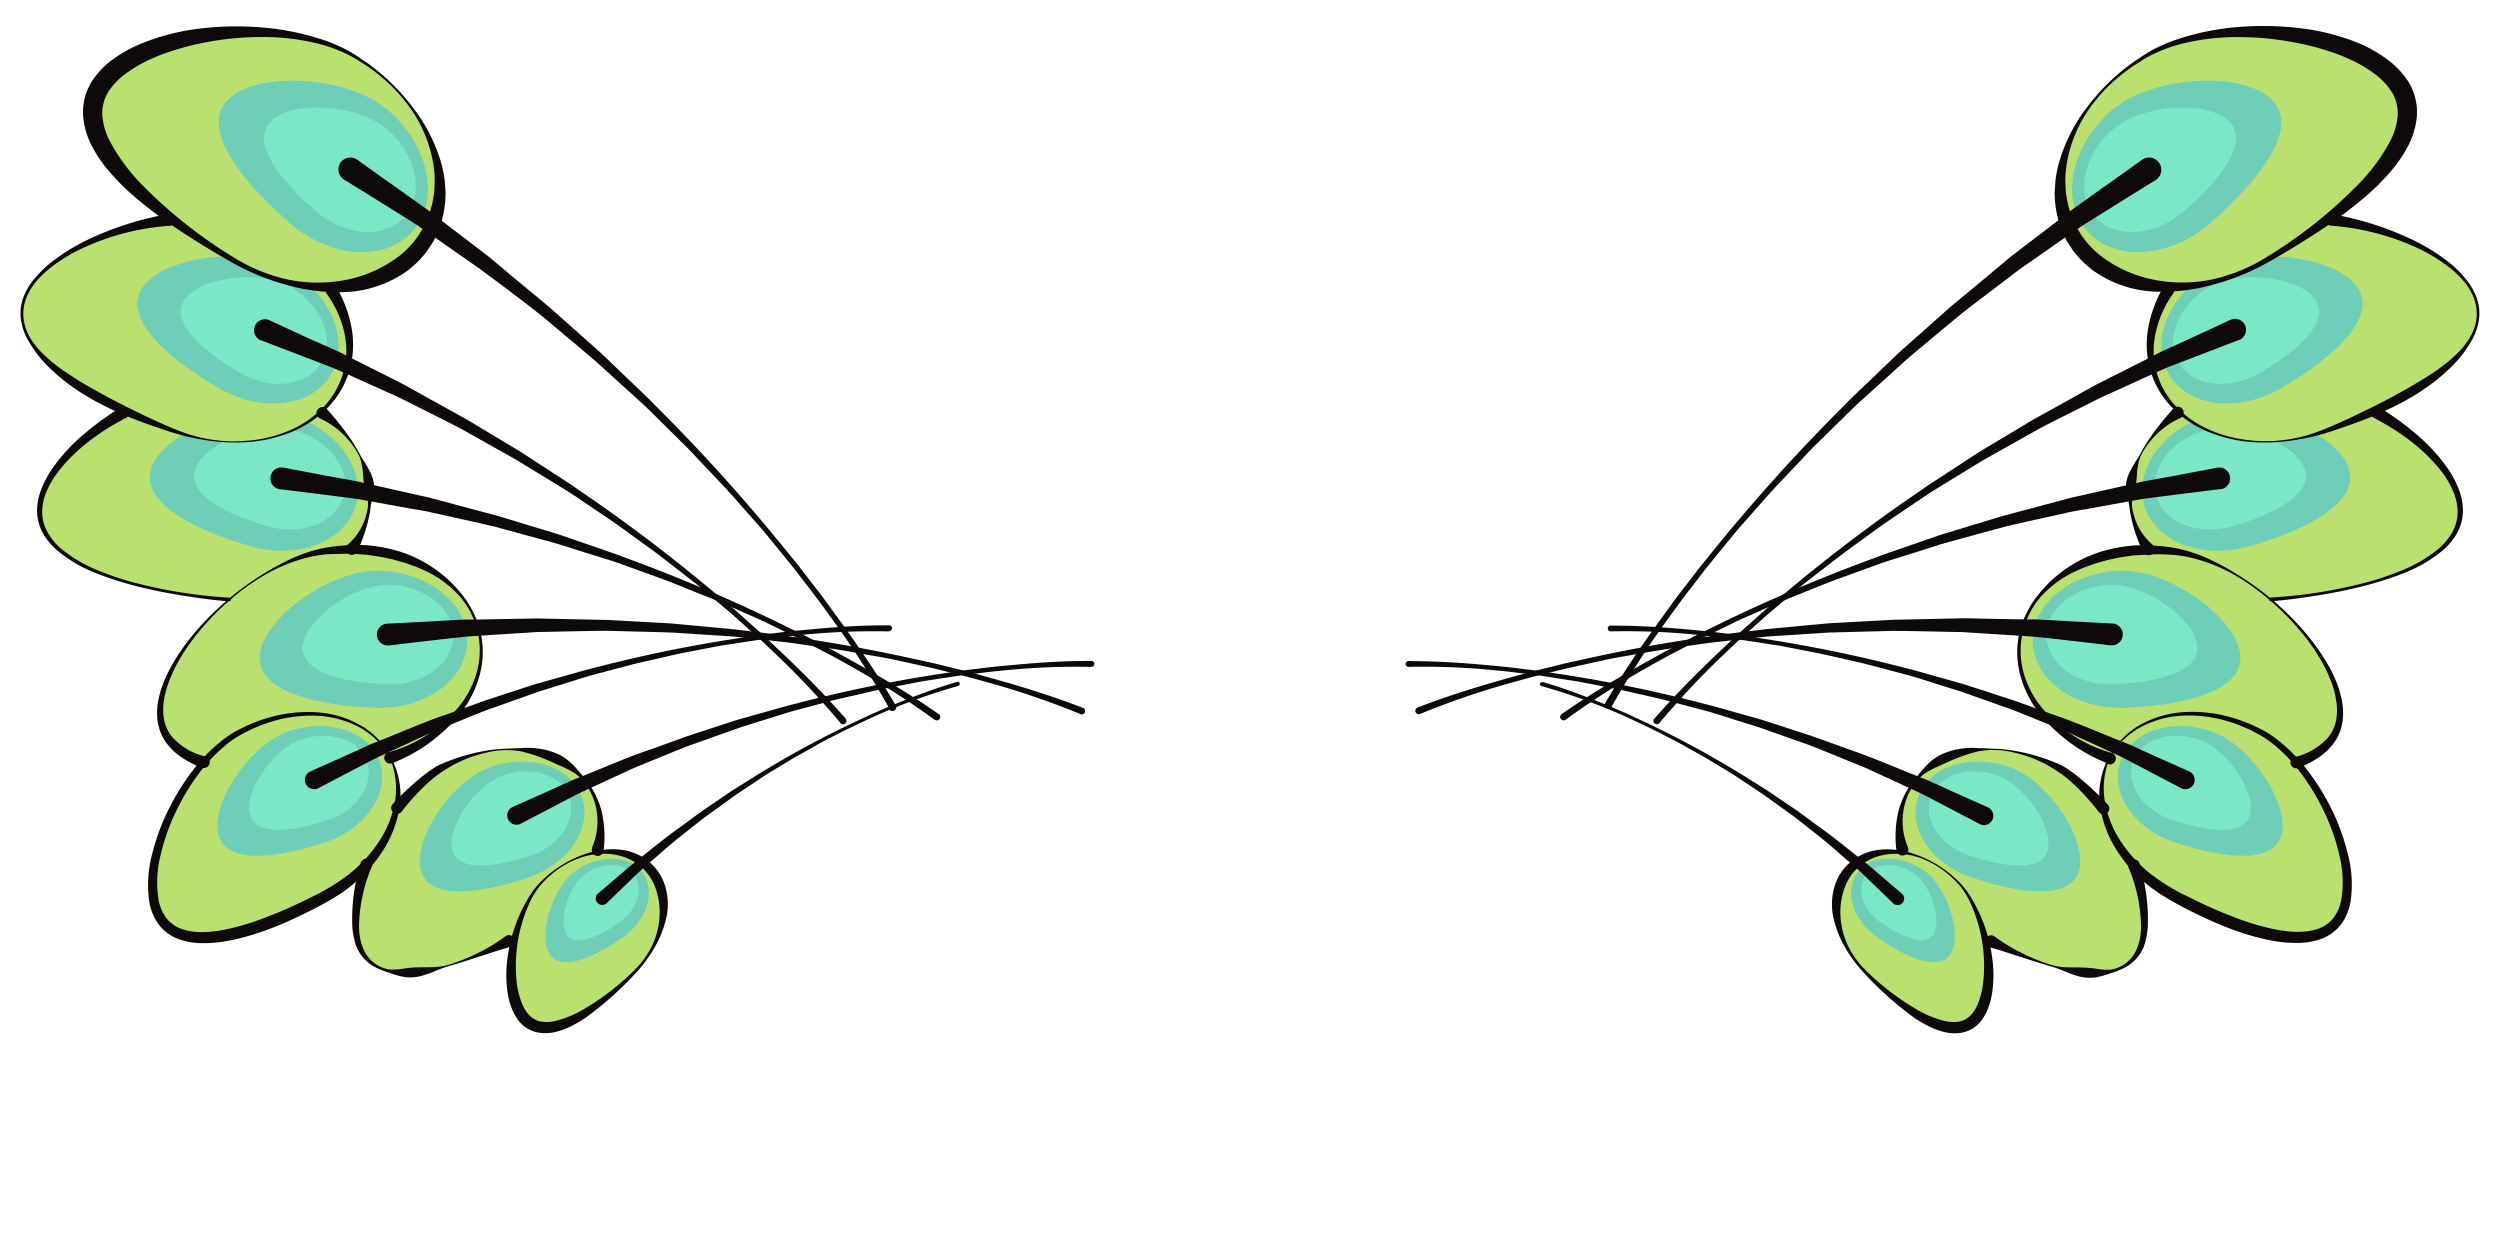 <svg xmlns="http://www.w3.org/2000/svg" viewBox="0 0 640 320"><defs><style>.cls-1{fill:#bae070;}.cls-2{fill:#6eceb7;}.cls-3{fill:#7ae7c7;}.cls-4{fill:#0d0a09;}</style></defs><g id="ART-fills"><path class="cls-1" d="M598.89,184c-2.1,15.23-29.91,14.95-49.75,12.21S514.91,178.9,517,163.67s19.89-25.34,39.74-22.6S601,168.77,598.89,184Z"/><path class="cls-2" d="M573.53,168.12c.37,9.69-16.94,12.58-29.58,13.07s-23.18-7-23.55-16.68,9.58-17.94,22.21-18.42S573.16,158.43,573.53,168.12Z"/><path class="cls-3" d="M562.52,165.69c.27,7-12.3,9.14-21.47,9.49s-16.83-5.07-17.09-12.11,6.95-13,16.12-13.37S562.25,158.66,562.52,165.69Z"/><path class="cls-4" d="M362.78,181.17c7.08-2.74,14.23-5,21.47-7.06,3.62-1,7.23-2.05,10.89-2.92l5.47-1.36,5.51-1.21a422.82,422.82,0,0,1,44.47-7.36c1.87-.26,3.74-.4,5.61-.58l5.62-.53,5.62-.52c1.87-.16,3.75-.22,5.63-.34l11.28-.62,11.29-.24,5.65-.12c1.88-.07,3.76,0,5.65.05l11.3.21,2.83,0,2.83.14,5.65.32,11.31.59a2.8,2.8,0,0,1-.29,5.59l-.19,0h-.11q-5.55-.67-11.12-1.3l-5.56-.63L520.8,163l-2.79-.19-11.18-.71c-1.87-.09-3.73-.29-5.6-.3l-5.6-.12c-3.74-.07-7.48-.17-11.22-.17l-11.22.29c-1.87.06-3.74.08-5.61.17l-5.6.37-5.6.36c-1.87.13-3.74.2-5.6.43l-11.16,1.21c-3.72.42-7.42,1-11.13,1.55s-7.39,1.19-11.08,1.84c-1.84.33-3.69.63-5.52,1l-5.49,1.2-5.49,1.21-5.45,1.36c-3.64.87-7.23,1.91-10.84,2.92a210.63,210.63,0,0,0-21.15,7.38h0a.88.88,0,0,1-.69-1.61Z"/><path class="cls-1" d="M629.78,129.57c1.57,15.29-25.51,21.61-45.44,23.66s-37.35-8.69-38.92-24,13.31-29.34,33.24-31.38S628.21,114.29,629.78,129.57Z"/><path class="cls-2" d="M601.38,120.17c2.66,9.33-13.48,16.24-25.64,19.71s-24.17-1.29-26.83-10.61,5.05-19.7,17.21-23.17S598.72,110.84,601.38,120.17Z"/><path class="cls-3" d="M590.11,120.42c1.93,6.77-9.78,11.79-18.61,14.31S554,133.79,552,127s3.66-14.3,12.49-16.81S588.18,113.65,590.11,120.42Z"/><path class="cls-4" d="M399.74,182.83c6.22-4.33,12.63-8.23,19.18-11.94,3.28-1.83,6.54-3.72,9.89-5.42l5-2.63,5.06-2.48a420.52,420.52,0,0,1,41.47-17.69c1.74-.7,3.53-1.28,5.3-1.9l5.34-1.85,5.33-1.84c1.79-.59,3.6-1.1,5.39-1.66l10.81-3.28,10.91-2.91,5.46-1.46c1.81-.52,3.67-.85,5.5-1.29l11-2.47,2.76-.64,2.78-.53,5.56-1,11.13-2.12a2.8,2.8,0,0,1,1,5.51l-.19,0h-.11q-5.55.66-11.11,1.38l-5.55.7-2.78.36-2.76.48-11,2c-1.84.36-3.69.61-5.51,1l-5.47,1.22c-3.65.81-7.31,1.6-10.94,2.48l-10.83,2.95c-1.8.5-3.62,1-5.41,1.5L491.64,141l-5.36,1.68c-1.78.57-3.58,1.08-5.33,1.74l-10.56,3.83c-3.52,1.29-7,2.77-10.44,4.14s-6.9,2.91-10.33,4.42c-1.71.76-3.44,1.49-5.13,2.28l-5.05,2.47-5,2.47-5,2.62c-3.34,1.7-6.58,3.57-9.84,5.41a212,212,0,0,0-18.8,12.18l0,0a.87.87,0,0,1-1.22-.18.89.89,0,0,1,.17-1.23Z"/><path class="cls-1" d="M599.23,234.52C592.91,246,570.89,237.26,556,229s-21.92-24.21-15.6-35.66,23.55-14.07,38.49-5.83S605.55,223.07,599.23,234.52Z"/><path class="cls-2" d="M583.92,214.16c-2.67,7.81-17.31,4.82-27.5,1.35s-16.29-12.63-13.62-20.45,13.09-11.33,23.28-7.86S586.59,206.34,583.92,214.16Z"/><path class="cls-3" d="M575.92,208.87c-1.94,5.67-12.57,3.5-20,1s-11.82-9.16-9.89-14.84,9.5-8.23,16.9-5.7S577.85,203.19,575.92,208.87Z"/><path class="cls-4" d="M412.43,160.15c6.46,0,12.83.37,19.22.95,3.18.31,6.37.57,9.55,1l4.76.59,4.75.72a360.15,360.15,0,0,1,37.6,7.74c3.11.77,6.17,1.71,9.26,2.55l4.62,1.3c1.54.45,3.06,1,4.58,1.45l9.15,3,9.05,3.26c6.09,2.05,12,4.65,17.93,7l2.24.89,2.19,1,4.4,2,8.81,3.93a2.39,2.39,0,0,1-1.94,4.36l-.13-.07-.1-.05-8.44-4.43-4.23-2.2L543.58,194l-2.16-1-8.67-4c-1.45-.64-2.88-1.37-4.36-1.95l-4.41-1.8c-3-1.2-5.89-2.43-8.87-3.57l-9-3.19c-1.5-.52-3-1.09-4.51-1.58L497,175.47c-3.05-.93-6.07-2-9.15-2.79l-9.24-2.45c-3.09-.8-6.21-1.44-9.32-2.17s-6.23-1.31-9.36-1.92c-1.57-.3-3.13-.62-4.7-.89l-4.73-.73-4.73-.71-4.75-.58c-3.16-.43-6.34-.7-9.51-1a181.39,181.39,0,0,0-19.06-.6h0a.75.75,0,1,1-.06-1.49Z"/><path class="cls-1" d="M547.43,243.61c-6.32,11.46-28.34,2.74-43.27-5.5s-21.92-24.21-15.6-35.66,23.55-14.06,38.48-5.82S553.75,232.16,547.43,243.61Z"/><path class="cls-2" d="M532.12,223.25c-2.67,7.82-17.31,4.82-27.5,1.35S488.33,212,491,204.15s13.08-11.33,23.27-7.86S534.78,215.43,532.12,223.25Z"/><path class="cls-3" d="M524.11,218c-1.93,5.67-12.56,3.5-20,1s-11.83-9.17-9.89-14.85,9.5-8.23,16.9-5.7S526.05,212.28,524.11,218Z"/><path class="cls-4" d="M360.62,169.24c6.47,0,12.84.37,19.22.95,3.19.31,6.38.57,9.55,1l4.77.58,4.74.72a362.21,362.21,0,0,1,37.6,7.74c3.11.77,6.18,1.71,9.27,2.55l4.62,1.3c1.54.45,3.05,1,4.58,1.45l9.15,3,9.05,3.26c6.08,2.06,11.95,4.65,17.92,7l2.24.89,2.2,1,4.4,2,8.81,3.92a2.39,2.39,0,1,1-1.94,4.36l-.13-.07-.1-.05-8.44-4.42-4.23-2.21-2.12-1.09-2.16-1-8.67-4c-1.46-.64-2.88-1.37-4.36-1.95l-4.42-1.8c-2.94-1.2-5.89-2.43-8.86-3.57l-9-3.19c-1.51-.52-3-1.09-4.51-1.58l-4.57-1.42c-3-.92-6.06-2-9.14-2.79l-9.24-2.45c-3.09-.8-6.21-1.44-9.32-2.17s-6.24-1.31-9.37-1.92c-1.56-.3-3.13-.62-4.7-.89l-4.73-.73L394,172.9l-4.75-.58c-3.16-.43-6.34-.7-9.51-1a181.58,181.58,0,0,0-19.07-.6h0a.75.75,0,1,1,0-1.49Z"/><path class="cls-1" d="M505.45,261.05c-6.48,6.44-19.51-3.72-27.9-12.17s-9.94-20.52-3.46-26.95,18.54-4.8,26.93,3.65S511.94,254.62,505.45,261.05Z"/><path class="cls-2" d="M499.19,244.41c-3.32,4.71-12.54-.16-18.68-4.49s-8.43-11.66-5.11-16.37,11-5,17.13-.7S502.51,239.7,499.19,244.41Z"/><path class="cls-3" d="M494.87,239.3c-2.41,3.42-9.1-.12-13.56-3.27s-6.13-8.46-3.72-11.88,8-3.65,12.44-.5S497.28,235.87,494.87,239.3Z"/><path class="cls-4" d="M394.92,174.59c4.33,1.26,8.52,2.77,12.68,4.4,2.08.84,4.16,1.64,6.2,2.55l3.08,1.33,3,1.41a249,249,0,0,1,23.66,12.57c1.94,1.12,3.8,2.35,5.71,3.52l2.84,1.78c.94.6,1.86,1.24,2.79,1.87l5.55,3.77,5.42,4c3.67,2.57,7.09,5.46,10.63,8.21s6.83,5.81,10.29,8.67a1.67,1.67,0,1,1-2.12,2.57l-.09-.08-.07-.07-4.79-4.62c-1.62-1.52-3.16-3.13-4.85-4.56-3.37-2.88-6.65-5.9-10.17-8.6-1.74-1.38-3.47-2.78-5.24-4.13l-5.41-3.9c-.9-.65-1.79-1.32-2.71-1.94l-2.77-1.85c-1.87-1.22-3.69-2.5-5.58-3.67l-5.71-3.45c-1.91-1.14-3.88-2.18-5.82-3.28s-3.92-2.1-5.9-3.13c-1-.5-2-1-3-1.51l-3-1.42a152.72,152.72,0,0,0-24.93-9.39h0a.52.52,0,0,1-.37-.64.53.53,0,0,1,.63-.37Z"/><path class="cls-1" d="M633.68,76.33c5.24,14.44-19.49,27.17-38.32,34S557,111,551.77,96.55s5.78-31.7,24.61-38.53S628.43,61.88,633.68,76.33Z"/><path class="cls-2" d="M603.84,74.12c4.85,8.4-9.12,19-20.07,25.35s-23.76,4.64-28.61-3.76.1-20.34,11.05-26.66S599,65.72,603.84,74.12Z"/><path class="cls-3" d="M593,77.1c3.52,6.1-6.62,13.82-14.57,18.41s-17.25,3.36-20.77-2.74.08-14.76,8-19.35S589.45,71,593,77.1Z"/><path class="cls-4" d="M423.5,184c5-5.72,10.26-11.06,15.7-16.25,2.74-2.58,5.44-5.2,8.28-7.67l4.2-3.76,4.31-3.63a420.6,420.6,0,0,1,35.91-27.26c1.52-1.1,3.12-2.1,4.68-3.13l4.73-3.09,4.72-3.08c1.59-1,3.22-2,4.83-2.93l9.68-5.8,9.88-5.48,4.94-2.75c1.63-.94,3.35-1.72,5-2.59l10.1-5.08L553,90.17,555.57,89l5.14-2.36L571,81.87A2.8,2.8,0,1,1,573.34,87l-.17.07-.11,0q-5.22,2-10.43,4l-5.22,2-2.61,1-2.56,1.13L542,99.89c-1.69.78-3.43,1.48-5.09,2.34l-5,2.51c-3.34,1.68-6.7,3.33-10,5.08l-9.78,5.49c-1.63.93-3.28,1.81-4.88,2.77L502.46,121l-4.78,2.93c-1.59,1-3.22,1.93-4.76,3l-9.31,6.28c-3.09,2.11-6.07,4.37-9.11,6.55s-6,4.5-8.95,6.8c-1.47,1.15-3,2.28-4.42,3.46l-4.29,3.62-4.29,3.63L448.36,161c-2.82,2.46-5.51,5.06-8.22,7.64a210.69,210.69,0,0,0-15.27,16.39l0,0a.88.88,0,1,1-1.36-1.11Z"/><path class="cls-1" d="M614.52,22.39c8.54,14.44-15.42,33.08-34.25,44.21s-41,8.45-49.54-6-.19-35.17,18.63-46.3S606,8,614.52,22.39Z"/><path class="cls-2" d="M582.07,26c6.89,8-6,22.26-16.42,31.25S541.1,67.05,534.2,59s-4-21.83,6.48-30.82S575.17,18,582.07,26Z"/><path class="cls-3" d="M571,31.44c5,5.83-4.31,16.15-11.92,22.68s-17.82,7.09-22.83,1.26S533.36,39.53,541,33,566,25.61,571,31.44Z"/><path class="cls-4" d="M410.76,180.26c4.19-7.14,8.77-13.93,13.56-20.61,2.42-3.31,4.79-6.67,7.33-9.89l3.75-4.88,3.89-4.77a461.71,461.71,0,0,1,33-36.48c1.41-1.49,2.92-2.88,4.39-4.31l4.45-4.26,4.45-4.26c1.5-1.41,3.06-2.74,4.58-4.11l9.22-8.19,9.49-7.86,4.75-4c1.56-1.34,3.24-2.52,4.86-3.79l9.81-7.49,2.44-1.89,2.52-1.79,5-3.57q5.05-3.55,10.07-7.18A3.06,3.06,0,1,1,552,46l-.18.12-.12.07c-3.46,2.13-6.93,4.27-10.38,6.44l-5.19,3.23-2.59,1.63L531,59.17l-10,7c-1.65,1.18-3.38,2.28-5,3.54l-4.87,3.71c-3.25,2.47-6.52,4.92-9.71,7.46L492,88.73c-1.56,1.32-3.15,2.61-4.68,4l-4.54,4.11-4.54,4.11c-1.51,1.38-3.06,2.72-4.5,4.17L465,113.7c-1.48,1.41-2.84,2.94-4.25,4.41l-4.21,4.46c-2.85,2.93-5.51,6-8.22,9.09-1.35,1.54-2.73,3.05-4.05,4.61L440.4,141l-3.86,4.76-3.74,4.86c-2.52,3.22-4.89,6.55-7.28,9.86a229.33,229.33,0,0,0-13.07,20.67l0,0a1,1,0,0,1-1.68-.91Z"/><path class="cls-1" d="M41.11,184c2.1,15.23,29.91,14.95,49.75,12.21s34.23-17.3,32.13-32.53-19.89-25.34-39.74-22.6S39,168.77,41.11,184Z"/><path class="cls-2" d="M66.47,168.12c-.37,9.69,16.94,12.58,29.58,13.07s23.18-7,23.55-16.68S110,146.57,97.39,146.09,66.84,158.43,66.47,168.12Z"/><path class="cls-3" d="M77.48,165.69c-.27,7,12.3,9.14,21.47,9.49s16.83-5.07,17.09-12.11-7-13-16.12-13.37S77.75,158.66,77.48,165.69Z"/><path class="cls-4" d="M276.53,182.78a211.5,211.5,0,0,0-21.15-7.38c-3.61-1-7.2-2.05-10.84-2.92l-5.45-1.36-5.49-1.21-5.49-1.2c-1.83-.37-3.68-.67-5.52-1-3.69-.65-7.37-1.36-11.08-1.84s-7.41-1.13-11.13-1.55l-11.16-1.21c-1.86-.23-3.73-.3-5.6-.43l-5.6-.36-5.6-.37c-1.87-.09-3.74-.11-5.61-.17l-11.22-.29c-3.74,0-7.48.1-11.22.17l-5.6.12c-1.87,0-3.73.21-5.6.3l-11.18.71-2.79.19-2.79.31-5.56.63q-5.56.63-11.12,1.3h-.11a2.8,2.8,0,1,1-.67-5.56h.19l11.31-.59,5.65-.32,2.83-.14,2.83,0,11.3-.21c1.89,0,3.77-.12,5.65-.05l5.65.12,11.29.24,11.28.62c1.88.12,3.76.18,5.63.34l5.62.52,5.62.53c1.87.18,3.74.32,5.61.58a422.82,422.82,0,0,1,44.47,7.36l5.51,1.21,5.47,1.36c3.66.87,7.27,1.92,10.89,2.92,7.24,2.06,14.39,4.32,21.47,7.06a.87.87,0,1,1-.63,1.63h0Z"/><path class="cls-1" d="M10.22,129.57c-1.57,15.29,25.51,21.61,45.44,23.66s37.35-8.69,38.92-24S81.27,99.92,61.34,97.88,11.79,114.29,10.22,129.57Z"/><path class="cls-2" d="M38.62,120.17C36,129.5,52.1,136.41,64.26,139.88s24.17-1.29,26.83-10.61-5-19.7-17.21-23.17S41.28,110.84,38.62,120.17Z"/><path class="cls-3" d="M49.89,120.42c-1.93,6.77,9.78,11.79,18.61,14.31S86.05,133.79,88,127s-3.66-14.3-12.49-16.81S51.82,113.65,49.89,120.42Z"/><path class="cls-4" d="M239.21,184.23a212,212,0,0,0-18.8-12.18c-3.26-1.84-6.5-3.71-9.84-5.41l-5-2.62-5-2.47-5.05-2.47c-1.7-.79-3.42-1.52-5.13-2.28-3.43-1.51-6.83-3.07-10.33-4.42s-6.92-2.85-10.44-4.14l-10.56-3.83c-1.75-.66-3.55-1.17-5.33-1.74L148.36,141,143,139.31c-1.79-.54-3.61-1-5.41-1.5l-10.83-2.95c-3.63-.88-7.29-1.67-10.94-2.48l-5.47-1.22c-1.82-.43-3.67-.68-5.51-1l-11-2-2.76-.48-2.78-.36-5.55-.7q-5.57-.72-11.11-1.38h-.11a2.81,2.81,0,0,1,.67-5.57l.19,0,11.13,2.12,5.56,1,2.78.53,2.76.64,11,2.47c1.83.44,3.69.77,5.5,1.29l5.46,1.46,10.91,2.91,10.81,3.28c1.79.56,3.6,1.07,5.39,1.66l5.33,1.84,5.34,1.85c1.77.62,3.56,1.2,5.3,1.9a420.52,420.52,0,0,1,41.47,17.69l5.06,2.48,5,2.63c3.35,1.7,6.61,3.59,9.89,5.42,6.55,3.71,13,7.61,19.18,11.94a.88.88,0,1,1-1,1.44h0Z"/><path class="cls-1" d="M40.77,234.52C47.09,246,69.11,237.26,84,229s21.92-24.21,15.6-35.66-23.55-14.07-38.49-5.83S34.45,223.07,40.77,234.52Z"/><path class="cls-2" d="M56.08,214.16c2.67,7.81,17.31,4.82,27.5,1.35s16.29-12.63,13.62-20.45-13.09-11.33-23.28-7.86S53.41,206.34,56.08,214.16Z"/><path class="cls-3" d="M64.08,208.87c1.94,5.67,12.57,3.5,20,1s11.82-9.16,9.89-14.84-9.5-8.23-16.9-5.7S62.15,203.19,64.08,208.87Z"/><path class="cls-4" d="M227.51,161.64a181.39,181.39,0,0,0-19.06.6c-3.17.29-6.35.56-9.51,1l-4.75.58-4.73.71-4.73.73c-1.57.27-3.13.59-4.7.89-3.13.61-6.26,1.17-9.36,1.92s-6.23,1.37-9.32,2.17l-9.24,2.45c-3.08.83-6.1,1.86-9.15,2.79l-4.56,1.42c-1.51.49-3,1.06-4.51,1.58l-9,3.19c-3,1.14-5.92,2.37-8.87,3.57l-4.41,1.8c-1.49.58-2.91,1.31-4.36,1.95l-8.67,4-2.16,1-2.12,1.09-4.23,2.2-8.44,4.43-.09.05a2.38,2.38,0,1,1-2.22-4.22l.14-.07,8.81-3.93,4.4-2,2.19-1,2.24-.89c6-2.37,11.84-5,17.93-7l9-3.26,9.15-3c1.52-.48,3-1,4.58-1.45l4.62-1.3c3.09-.84,6.15-1.78,9.26-2.55a360.15,360.15,0,0,1,37.6-7.74l4.75-.72,4.76-.59c3.18-.43,6.37-.69,9.55-1,6.39-.58,12.76-1,19.22-.95a.75.75,0,1,1,0,1.49h-.06Z"/><path class="cls-1" d="M92.57,243.61c6.32,11.46,28.34,2.74,43.27-5.5s21.92-24.21,15.6-35.66-23.55-14.06-38.48-5.82S86.25,232.16,92.57,243.61Z"/><path class="cls-2" d="M107.88,223.25c2.67,7.82,17.31,4.82,27.5,1.35S151.67,212,149,204.15s-13.08-11.33-23.27-7.86S105.22,215.43,107.88,223.25Z"/><path class="cls-3" d="M115.89,218c1.93,5.67,12.56,3.5,20,1s11.83-9.17,9.89-14.85-9.5-8.23-16.9-5.7S114,212.28,115.89,218Z"/><path class="cls-4" d="M279.32,170.73a181.58,181.58,0,0,0-19.07.6c-3.17.29-6.35.56-9.51,1l-4.75.58-4.73.71-4.72.73c-1.57.27-3.14.59-4.7.89-3.13.61-6.27,1.17-9.37,1.92s-6.23,1.37-9.32,2.17l-9.24,2.45c-3.08.83-6.1,1.87-9.14,2.79L190.2,186c-1.51.49-3,1.06-4.51,1.58l-9,3.19c-3,1.14-5.92,2.37-8.86,3.57l-4.42,1.8c-1.48.58-2.9,1.31-4.36,1.95l-8.67,4-2.16,1-2.12,1.09-4.23,2.21-8.44,4.42-.09.05a2.38,2.38,0,1,1-2.22-4.22l.14-.07,8.81-3.92,4.4-2,2.2-1,2.24-.89c6-2.37,11.84-5,17.92-7l9-3.26,9.15-3c1.53-.48,3-1,4.58-1.45l4.62-1.3c3.09-.84,6.16-1.78,9.27-2.55a361.68,361.68,0,0,1,37.6-7.74l4.74-.72,4.77-.58c3.17-.44,6.36-.7,9.55-1,6.38-.58,12.75-1,19.21-.95a.75.75,0,1,1,0,1.49h-.05Z"/><path class="cls-1" d="M134.55,261.05c6.48,6.44,19.51-3.72,27.9-12.17s9.94-20.52,3.45-26.95-18.53-4.8-26.92,3.65S128.06,254.62,134.55,261.05Z"/><path class="cls-2" d="M140.81,244.41c3.32,4.71,12.54-.16,18.68-4.49s8.43-11.66,5.11-16.37-11-5-17.13-.7S137.49,239.7,140.81,244.41Z"/><path class="cls-3" d="M145.13,239.3c2.41,3.42,9.1-.12,13.56-3.27s6.13-8.46,3.72-11.88-8-3.65-12.44-.5S142.72,235.87,145.13,239.3Z"/><path class="cls-4" d="M245.34,175.6A152.72,152.72,0,0,0,220.41,185l-3,1.42c-1,.49-2,1-3,1.51-2,1-4,2-5.9,3.13s-3.91,2.14-5.82,3.28L197,197.78c-1.89,1.17-3.71,2.45-5.58,3.67l-2.77,1.85c-.92.62-1.81,1.29-2.71,1.94l-5.41,3.9c-1.77,1.35-3.5,2.75-5.24,4.13-3.52,2.7-6.8,5.72-10.17,8.6-1.69,1.43-3.23,3-4.85,4.56l-4.79,4.62-.06.06a1.67,1.67,0,1,1-2.32-2.39l.1-.09c3.46-2.86,6.78-5.88,10.29-8.67s7-5.64,10.63-8.21l5.42-4,5.55-3.77c.93-.63,1.85-1.27,2.79-1.87l2.84-1.78c1.91-1.17,3.77-2.4,5.71-3.52a249,249,0,0,1,23.66-12.57l3-1.41,3.08-1.33c2-.91,4.12-1.71,6.2-2.55,4.16-1.63,8.35-3.14,12.68-4.4a.52.52,0,1,1,.29,1h0Z"/><path class="cls-1" d="M6.32,76.33c-5.24,14.44,19.49,27.17,38.32,34S83,111,88.23,96.55,82.45,64.85,63.62,58,11.57,61.88,6.32,76.33Z"/><path class="cls-2" d="M36.16,74.12c-4.85,8.4,9.12,19,20.07,25.35S80,104.11,84.84,95.71s-.1-20.34-11-26.66S41,65.72,36.16,74.12Z"/><path class="cls-3" d="M47,77.1c-3.52,6.1,6.62,13.82,14.57,18.41s17.25,3.36,20.77-2.74-.08-14.76-8-19.35S50.55,71,47,77.1Z"/><path class="cls-4" d="M215.13,185.06a210.69,210.69,0,0,0-15.27-16.39c-2.71-2.58-5.4-5.18-8.22-7.64l-4.19-3.75-4.29-3.63L178.87,150c-1.45-1.18-3-2.31-4.42-3.46-3-2.3-5.88-4.64-8.95-6.8s-6-4.44-9.12-6.55l-9.3-6.28c-1.54-1.07-3.17-2-4.76-3L137.54,121l-4.79-2.93c-1.6-1-3.25-1.84-4.88-2.77l-9.78-5.49c-3.31-1.75-6.67-3.4-10-5.08l-5-2.51c-1.66-.86-3.4-1.56-5.09-2.34l-10.22-4.6L85.2,94.16l-2.61-1-5.22-2q-5.2-2-10.43-4l-.11,0a2.8,2.8,0,0,1,2-5.24l.18.08,10.28,4.75L84.43,89,87,90.17l2.52,1.29,10.1,5.08c1.67.87,3.39,1.65,5,2.59l4.94,2.75,9.88,5.48,9.68,5.8c1.61,1,3.24,1.92,4.83,2.93l4.72,3.08,4.73,3.09c1.56,1,3.16,2,4.68,3.13A420.6,420.6,0,0,1,184,152.65l4.31,3.63,4.2,3.76c2.84,2.47,5.54,5.09,8.28,7.67,5.44,5.19,10.71,10.53,15.7,16.25a.89.89,0,0,1-.09,1.24.87.87,0,0,1-1.24-.09v0Z"/><path class="cls-1" d="M25.48,22.39C16.94,36.83,40.9,55.47,59.73,66.6s41,8.45,49.54-6,.19-35.17-18.63-46.3S34,8,25.48,22.39Z"/><path class="cls-2" d="M57.93,26c-6.89,8,6,22.26,16.42,31.25S98.9,67.05,105.8,59s4-21.83-6.48-30.82S64.83,18,57.93,26Z"/><path class="cls-3" d="M69,31.44c-5,5.83,4.31,16.15,11.92,22.68s17.82,7.09,22.83,1.26S106.64,39.53,99,33,74,25.61,69,31.44Z"/><path class="cls-4" d="M227.55,181.17a229.33,229.33,0,0,0-13.07-20.67c-2.39-3.31-4.76-6.64-7.28-9.86l-3.74-4.86L199.6,141l-3.88-4.75c-1.32-1.56-2.7-3.07-4.05-4.61-2.71-3.06-5.37-6.16-8.22-9.09l-4.21-4.46c-1.41-1.47-2.77-3-4.25-4.41l-8.72-8.62c-1.44-1.45-3-2.79-4.5-4.17l-4.54-4.11-4.54-4.11c-1.53-1.35-3.12-2.64-4.68-4l-9.39-7.86c-3.19-2.54-6.46-5-9.71-7.46L124,69.7c-1.6-1.26-3.33-2.36-5-3.54l-10-7-2.52-1.73-2.59-1.63-5.19-3.23c-3.45-2.17-6.92-4.31-10.38-6.44l-.12-.07a3.06,3.06,0,1,1,3.2-5.21l.19.12q5,3.62,10.07,7.18l5,3.57,2.52,1.79,2.44,1.89,9.81,7.49c1.62,1.27,3.3,2.45,4.86,3.79l4.75,4,9.49,7.86,9.22,8.19c1.52,1.37,3.08,2.7,4.58,4.11l4.45,4.26,4.44,4.26c1.48,1.43,3,2.82,4.4,4.31a461.71,461.71,0,0,1,33,36.48l3.89,4.77,3.75,4.88c2.54,3.22,4.91,6.58,7.33,9.89,4.79,6.68,9.37,13.47,13.56,20.61a1,1,0,1,1-1.65,1l0,0Z"/></g><g id="ART-strokes"><path class="cls-4" d="M539.52,195.41a42.09,42.09,0,0,1-17.61-13,27.68,27.68,0,0,1-4.8-9.86,22.88,22.88,0,0,1-.07-10.88A24.83,24.83,0,0,1,522,152a32.79,32.79,0,0,1,8.21-7.26,32.32,32.32,0,0,1,10.22-4.2,42.08,42.08,0,0,1,5.47-.87,44.38,44.38,0,0,1,5.53,0,49.88,49.88,0,0,1,5.46.64,36.65,36.65,0,0,1,5.32,1.46,42,42,0,0,1,5,2.18c1.62.8,3.2,1.69,4.74,2.62a74.1,74.1,0,0,1,16.69,13.66,57.41,57.41,0,0,1,6.55,8.64,37.7,37.7,0,0,1,2.55,4.83,26.42,26.42,0,0,1,1.71,5.25,17.1,17.1,0,0,1,.26,5.63,14,14,0,0,1-.71,2.81,13.07,13.07,0,0,1-1.36,2.59,15.63,15.63,0,0,1-4.17,4,28.23,28.23,0,0,1-5.06,2.62h0a1.5,1.5,0,1,1-1.11-2.79l.15,0a16.53,16.53,0,0,0,8.52-5,10,10,0,0,0,2.08-4.45,15,15,0,0,0,0-5.1,22.25,22.25,0,0,0-1.39-5.06,36.23,36.23,0,0,0-2.27-4.8,53.72,53.72,0,0,0-6.22-8.71,64.78,64.78,0,0,0-7.66-7.52,57.23,57.23,0,0,0-8.8-6.17,42.62,42.62,0,0,0-9.89-4,35.55,35.55,0,0,0-5.19-.94c-1.77-.07-3.52-.24-5.28-.15s-3.5.19-5.25.28c-1.73.26-3.46.48-5.16.88l-1.28.27c-.43.1-.84.25-1.26.36-.83.25-1.7.42-2.51.74l-2.47.87-2.4,1.07a27.4,27.4,0,0,0-8.44,6.25,21.12,21.12,0,0,0-4.48,19.8,24.46,24.46,0,0,0,5,9.2,35.84,35.84,0,0,0,17.47,11.11,1.5,1.5,0,0,1-.84,2.89Z"/><path class="cls-4" d="M609.26,104.39a73.43,73.43,0,0,1,9.44,6.87,45.54,45.54,0,0,1,7.89,8.62,26.21,26.21,0,0,1,2.78,5.2,15,15,0,0,1,1.14,5.85,12.05,12.05,0,0,1-1.62,5.75,17,17,0,0,1-3.84,4.46,36,36,0,0,1-10,5.71,88.18,88.18,0,0,1-11,3.43c-3.72.91-7.48,1.64-11.26,2.23s-7.55,1.13-11.41,1.4a.47.47,0,0,1-.07-.94h0a124.84,124.84,0,0,0,22.54-3.38,74.33,74.33,0,0,0,10.83-3.5,35.34,35.34,0,0,0,9.7-5.7,15.77,15.77,0,0,0,3.47-4.27,10.7,10.7,0,0,0,1.3-5.2,13.55,13.55,0,0,0-1.2-5.28,22.15,22.15,0,0,0-2.79-4.76c-4.53-5.93-10.79-10.42-17.39-13.87h0a1.5,1.5,0,1,1,1.39-2.66Z"/><path class="cls-4" d="M548.59,141.24a39.85,39.85,0,0,1-3.21-9.74c-.16-.82-.21-1.66-.37-2.48a11.22,11.22,0,0,0-.28-1.25c-.11-.42-.19-.84-.28-1.27a7.93,7.93,0,0,1-.17-2.61,9.91,9.91,0,0,1,.67-2.51,35.6,35.6,0,0,1,2.56-4.45l1.2-2.18c.43-.71.85-1.42,1.31-2.11a72.76,72.76,0,0,1,6.32-8,1.53,1.53,0,0,1,2.32,2,1.49,1.49,0,0,1-.54.4,20.91,20.91,0,0,0-7.63,5.89,17,17,0,0,0-2.61,4.13,16.2,16.2,0,0,0-.84,4.8,21.89,21.89,0,0,1-.84,4.63,7.9,7.9,0,0,0-.07,4.81,15.19,15.19,0,0,0,4.87,8.1,1.54,1.54,0,0,1-2,2.37,1.68,1.68,0,0,1-.42-.54Z"/><path class="cls-4" d="M539.89,193.93a9.1,9.1,0,0,1,.73-1.29l.78-1.26c.27-.41.62-.77.92-1.16a10.48,10.48,0,0,1,1-1.12,18.94,18.94,0,0,1,2.24-2l1.2-.89,1.29-.74a26.06,26.06,0,0,1,11.38-3.19,35.63,35.63,0,0,1,11.8,1.38,41.4,41.4,0,0,1,5.61,2.06c.89.45,1.8.85,2.68,1.33s1.72,1,2.56,1.61a41.52,41.52,0,0,1,8.51,8.39,59.08,59.08,0,0,1,6.31,10.12A56,56,0,0,1,601,218.43a30.64,30.64,0,0,1,.78,12.13,13.73,13.73,0,0,1-2.37,5.94,11.32,11.32,0,0,1-5.25,3.89,18.29,18.29,0,0,1-6.24,1,34.48,34.48,0,0,1-6.12-.55c-8-1.49-15.33-4.7-22.38-8.31-1.76-.94-3.48-1.83-5.2-2.92-.86-.54-1.74-1.05-2.54-1.67a29.14,29.14,0,0,1-2.41-1.86,35.88,35.88,0,0,1-7.87-9.19,28.67,28.67,0,0,1-3.9-11.39,20.38,20.38,0,0,1,2.35-11.61l.27.13a20.33,20.33,0,0,0-1.26,11.3,27,27,0,0,0,4.32,10.46,35.73,35.73,0,0,0,7.76,8.24,54.11,54.11,0,0,0,9.84,5.84,112.18,112.18,0,0,0,10.6,4.71,64.74,64.74,0,0,0,11,3.35c3.68.72,7.56,1,10.89-.1a8.59,8.59,0,0,0,4.14-2.89,11.17,11.17,0,0,0,2-4.84,28.54,28.54,0,0,0-.54-11.2,53.13,53.13,0,0,0-3.8-10.87,57.24,57.24,0,0,0-5.92-9.93,40.33,40.33,0,0,0-8-8.22c-.78-.56-1.56-1.1-2.39-1.58s-1.7-.9-2.55-1.35a40,40,0,0,0-5.37-2.13,34.5,34.5,0,0,0-11.41-1.63A25.44,25.44,0,0,0,548.31,186c-.42.23-.85.45-1.27.69l-1.19.83a19.72,19.72,0,0,0-2.23,1.85,11,11,0,0,0-1,1.07c-.31.38-.66.72-.93,1.12l-.8,1.22a9.73,9.73,0,0,0-.75,1.24Z"/><path class="cls-4" d="M485.47,217.58a28.41,28.41,0,0,1,.46-9.58,20.28,20.28,0,0,1,1.6-4.44,19.83,19.83,0,0,1,2.52-3.94c1-1.22,1.95-2.44,3.07-3.6a13.85,13.85,0,0,1,3.86-2.89,19.34,19.34,0,0,1,9.33-1.62c1.57.05,3.1.11,4.64.19a37.2,37.2,0,0,1,4.59.48,48.85,48.85,0,0,1,9,2.41c.72.28,1.46.55,2.17.87a11.32,11.32,0,0,1,2.13,1.1,38.69,38.69,0,0,1,3.81,2.82,72.69,72.69,0,0,1,6.81,6.45,1.5,1.5,0,1,1-2.2,2l-.09-.11h0a57.56,57.56,0,0,0-6-6.68,32.8,32.8,0,0,0-3.41-2.87c-1.17-.81-2.46-1.64-3.77-2.37a35.84,35.84,0,0,0-4.13-1.89,38.43,38.43,0,0,0-4.37-1.28,21.64,21.64,0,0,0-9.06-.29,44,44,0,0,0-8.35,3c-1.32.6-2.66,1.16-4,1.87a11.35,11.35,0,0,0-3.48,2.8,16.25,16.25,0,0,0-3.41,8.17,16.94,16.94,0,0,0,1.21,8.64,1.52,1.52,0,1,1-2.8,1.17,1.63,1.63,0,0,1-.11-.42Z"/><path class="cls-4" d="M547.7,221.05a48.75,48.75,0,0,1,2.14,16.06,19.63,19.63,0,0,1-.67,4.08,9.6,9.6,0,0,1-1.87,3.75,11,11,0,0,1-3.16,2.68,20.94,20.94,0,0,1-3.79,1.51,21.17,21.17,0,0,1-4,1.11,11.34,11.34,0,0,1-4.11-.28,27.21,27.21,0,0,1-3.86-1.37,35.21,35.21,0,0,0-3.77-1.33c-2.55-.72-5.06-1.56-7.6-2.37s-5.07-1.68-7.69-2.4a1.53,1.53,0,1,1,.81-3,1.81,1.81,0,0,1,.52.26,43.32,43.32,0,0,0,6.75,4.14,50.51,50.51,0,0,0,7.31,3,15,15,0,0,0,3.89.72c1.32.08,2.65,0,3.94.07a34,34,0,0,1,3.79.26,17.72,17.72,0,0,0,3.85.31,8.58,8.58,0,0,0,6.16-4,12.76,12.76,0,0,0,1.37-3.43,18.14,18.14,0,0,0,.4-3.77,40.59,40.59,0,0,0-3.22-15v0a1.5,1.5,0,0,1,2.79-1.12A1,1,0,0,1,547.7,221.05Z"/><path class="cls-4" d="M506.51,262.12a8.46,8.46,0,0,1-4.36,2.26,11.11,11.11,0,0,1-4.65-.24,18.9,18.9,0,0,1-4.08-1.59,30.8,30.8,0,0,1-3.64-2.19,85.26,85.26,0,0,1-12.37-11.05,34.39,34.39,0,0,1-5-6.66,27.15,27.15,0,0,1-3.08-7.82,16,16,0,0,1,.55-8.64,13.08,13.08,0,0,1,5.6-6.76,14.25,14.25,0,0,1,4.06-1.64,17.73,17.73,0,0,1,4.28-.35,23.23,23.23,0,0,1,8.1,1.89,30,30,0,0,1,7.09,4.2c.56.4,1,.9,1.56,1.35a20.49,20.49,0,0,1,1.49,1.46,21.9,21.9,0,0,1,2.48,3.34,39.87,39.87,0,0,1,5.49,15.7,31.49,31.49,0,0,1,0,8.51,18.14,18.14,0,0,1-1.1,4.27A12.07,12.07,0,0,1,506.51,262.12ZM504.4,260c1.59-1.57,2.45-4.06,3-6.56a26.19,26.19,0,0,0,.46-3.88,39,39,0,0,0-3.93-19.47,20.84,20.84,0,0,0-2.23-3.36,24.63,24.63,0,0,0-9.84-7,18.58,18.58,0,0,0-7.92-1.11,16.41,16.41,0,0,0-3.84.82,13.8,13.8,0,0,0-3.35,1.79,12.56,12.56,0,0,0-4.45,5.85,18.07,18.07,0,0,0-1.13,7.53,19.93,19.93,0,0,0,2,7.68,23.65,23.65,0,0,0,4.82,6.47,65.59,65.59,0,0,0,12.92,9.8,26.52,26.52,0,0,0,7.21,2.88,9.58,9.58,0,0,0,3.49.07A5.54,5.54,0,0,0,504.4,260Z"/><path class="cls-4" d="M597,54.82a79.6,79.6,0,0,1,20.85,6.68,50.81,50.81,0,0,1,9.26,5.8A28,28,0,0,1,631,71.14a16.62,16.62,0,0,1,2.87,4.7,11.7,11.7,0,0,1,.8,5.46,14.52,14.52,0,0,1-1.6,5.28,31.09,31.09,0,0,1-6.85,8.58c-5.41,5-12,8.52-18.63,11.34-3.36,1.39-6.78,2.59-10.22,3.73a58.21,58.21,0,0,1-10.58,2.53,47.77,47.77,0,0,1-10.82.37,37,37,0,0,1-10.55-2.53,27.62,27.62,0,0,1-9.1-6,23,23,0,0,1-5.71-9.39,24,24,0,0,1-.7-11.09,32.23,32.23,0,0,1,3.85-10.54,1.5,1.5,0,0,1,2.62,1.47l-.09.15A27,27,0,0,0,552,84.57,20.8,20.8,0,0,0,557,104a26.44,26.44,0,0,0,8.69,6.06A34.52,34.52,0,0,0,576,112.72a37.06,37.06,0,0,0,10.72-.38A40.52,40.52,0,0,0,592,111c1.7-.56,3.34-1.24,5-1.94,3.31-1.41,6.55-3,9.75-4.56s6.36-3.25,9.45-5c1.53-.89,3.07-1.78,4.57-2.72s3-1.9,4.42-3a36.75,36.75,0,0,0,4-3.45,19.22,19.22,0,0,0,3.24-4.17,12.6,12.6,0,0,0,1.59-5,11.11,11.11,0,0,0-.83-5.12c-1.31-3.27-3.92-5.87-6.71-8a43.37,43.37,0,0,0-9.25-5.27,63.37,63.37,0,0,0-20.6-5h0a1.5,1.5,0,1,1,.22-3Z"/><path class="cls-4" d="M616.67,21.12a15.06,15.06,0,0,1,2.05,8.64,20.5,20.5,0,0,1-2.5,8.08,35,35,0,0,1-4.62,6.53,57.2,57.2,0,0,1-5.51,5.5,114.29,114.29,0,0,1-12.21,9.19c-4.24,2.78-8.54,5.44-12.94,7.91a61.5,61.5,0,0,1-14.06,5.81,48.88,48.88,0,0,1-15.29,1.88,29.4,29.4,0,0,1-15-4.89l-.85-.57a9.59,9.59,0,0,1-.78-.65l-1.54-1.35A17.76,17.76,0,0,1,532,65.71a19.59,19.59,0,0,1-1.31-1.58l-1.12-1.71c-.18-.28-.37-.57-.54-.86l-.44-.93-.86-1.84c-.26-.62-.43-1.29-.64-1.93A26.41,26.41,0,0,1,526,48.94l.15-2a15.89,15.89,0,0,1,.23-2,28.82,28.82,0,0,1,.87-3.81,42.88,42.88,0,0,1,6.95-13.57,53.66,53.66,0,0,1,10.67-10.72c1-.81,2.07-1.45,3.11-2.17a33.68,33.68,0,0,1,3.26-2,41.26,41.26,0,0,1,7.06-2.9,66,66,0,0,1,15-2.88,78.23,78.23,0,0,1,15.37.31,58.05,58.05,0,0,1,15.11,3.83A34.57,34.57,0,0,1,610.83,15,21.41,21.41,0,0,1,616.67,21.12Zm-4.3,2.55a17.21,17.21,0,0,0-4.45-4.75,34.87,34.87,0,0,0-6-3.57,48.26,48.26,0,0,0-6.74-2.56A65.15,65.15,0,0,0,588.07,11c-2.41-.46-4.84-.85-7.29-1.11s-4.92-.37-7.39-.39a59.41,59.41,0,0,0-14.73,1.67,40.26,40.26,0,0,0-7,2.48,29.43,29.43,0,0,0-3.26,1.78c-1,.68-2.15,1.28-3.13,2.06A42.73,42.73,0,0,0,534.74,28a34.46,34.46,0,0,0-5.6,13.61,29.45,29.45,0,0,0-.39,3.62,13.52,13.52,0,0,0,0,1.8l.07,1.79a25,25,0,0,0,1.66,6.84,23.16,23.16,0,0,0,8.45,10.68,33.34,33.34,0,0,0,13,5.38,37.75,37.75,0,0,0,14.63-.24,44,44,0,0,0,13.71-5.68A120.3,120.3,0,0,0,603.62,47.3a48,48,0,0,0,8.47-11.55,17,17,0,0,0,1.72-6.28A10.53,10.53,0,0,0,612.37,23.67Z"/><path class="cls-4" d="M99.48,192.58A35.84,35.84,0,0,0,117,181.47a24.46,24.46,0,0,0,5-9.2,21.12,21.12,0,0,0-4.48-19.8,27.4,27.4,0,0,0-8.44-6.25l-2.4-1.07-2.47-.87c-.81-.32-1.68-.49-2.51-.74-.42-.11-.83-.26-1.26-.36l-1.28-.27c-1.7-.4-3.43-.62-5.16-.88-1.75-.09-3.49-.33-5.25-.28s-3.51.08-5.28.15a35.55,35.55,0,0,0-5.19.94,42.62,42.62,0,0,0-9.89,4,57.23,57.23,0,0,0-8.8,6.17,64.78,64.78,0,0,0-7.66,7.52,53.72,53.72,0,0,0-6.22,8.71,36.23,36.23,0,0,0-2.27,4.8A22.25,22.25,0,0,0,42,179.12a15,15,0,0,0,0,5.1,10,10,0,0,0,2.08,4.45,16.53,16.53,0,0,0,8.52,5,1.5,1.5,0,0,1-.81,2.89l-.15,0h0a28.23,28.23,0,0,1-5.06-2.62,15.63,15.63,0,0,1-4.17-4,13.07,13.07,0,0,1-1.36-2.59,14,14,0,0,1-.71-2.81,17.1,17.1,0,0,1,.26-5.63,26.42,26.42,0,0,1,1.71-5.25,37.7,37.7,0,0,1,2.55-4.83,57.41,57.41,0,0,1,6.55-8.64A74.1,74.1,0,0,1,68.1,146.5c1.54-.93,3.12-1.82,4.74-2.62a42,42,0,0,1,5-2.18,36.65,36.65,0,0,1,5.32-1.46,49.88,49.88,0,0,1,5.46-.64,44.38,44.38,0,0,1,5.53,0,42.08,42.08,0,0,1,5.47.87,32.32,32.32,0,0,1,10.22,4.2,32.79,32.79,0,0,1,8.21,7.26,24.83,24.83,0,0,1,4.91,9.68,22.75,22.75,0,0,1-.08,10.88,27.49,27.49,0,0,1-4.79,9.86,42.09,42.09,0,0,1-17.61,13,1.5,1.5,0,1,1-1.15-2.77Z"/><path class="cls-4" d="M32.21,107c-6.6,3.45-12.86,7.94-17.39,13.87A22.15,22.15,0,0,0,12,125.64a13.55,13.55,0,0,0-1.2,5.28,10.7,10.7,0,0,0,1.3,5.2,15.77,15.77,0,0,0,3.47,4.27,35.34,35.34,0,0,0,9.7,5.7,74.33,74.33,0,0,0,10.83,3.5A124.84,124.84,0,0,0,58.67,153h0a.47.47,0,0,1,.44.5.46.46,0,0,1-.49.44h0c-3.86-.27-7.62-.8-11.41-1.4s-7.54-1.32-11.26-2.23a88.18,88.18,0,0,1-11-3.43,36,36,0,0,1-10-5.71,17,17,0,0,1-3.84-4.46,12.05,12.05,0,0,1-1.62-5.75,15,15,0,0,1,1.14-5.85,26.21,26.21,0,0,1,2.78-5.2,45.54,45.54,0,0,1,7.89-8.62,73.43,73.43,0,0,1,9.44-6.87,1.5,1.5,0,0,1,1.58,2.55l-.09.06Z"/><path class="cls-4" d="M89,139.45a15.19,15.19,0,0,0,4.87-8.1,7.9,7.9,0,0,0-.07-4.81,21.89,21.89,0,0,1-.84-4.63,16.2,16.2,0,0,0-.84-4.8A17,17,0,0,0,89.51,113a20.86,20.86,0,0,0-7.64-5.89,1.54,1.54,0,0,1,1.25-2.81,1.44,1.44,0,0,1,.54.4,72.76,72.76,0,0,1,6.32,8c.46.69.88,1.4,1.31,2.11l1.2,2.18a35.6,35.6,0,0,1,2.56,4.45,9.91,9.91,0,0,1,.67,2.51,7.93,7.93,0,0,1-.17,2.61c-.09.43-.17.85-.28,1.27A11.22,11.22,0,0,0,95,129c-.16.82-.21,1.66-.37,2.48a39.85,39.85,0,0,1-3.21,9.74v0A1.55,1.55,0,0,1,88.58,140,1.65,1.65,0,0,1,89,139.45Z"/><path class="cls-4" d="M99.84,194.06a9.73,9.73,0,0,0-.75-1.24l-.8-1.22c-.27-.4-.62-.74-.93-1.12a11,11,0,0,0-1-1.07,19.72,19.72,0,0,0-2.23-1.85L93,186.73c-.42-.24-.85-.46-1.27-.69a25.44,25.44,0,0,0-11.15-2.82,34.5,34.5,0,0,0-11.41,1.63A39.47,39.47,0,0,0,63.76,187c-.85.45-1.73.87-2.55,1.35s-1.61,1-2.39,1.58a40.33,40.33,0,0,0-8,8.22,57.24,57.24,0,0,0-5.92,9.93,53.13,53.13,0,0,0-3.8,10.87,28.54,28.54,0,0,0-.54,11.2,11.17,11.17,0,0,0,2,4.84,8.59,8.59,0,0,0,4.14,2.89c3.33,1.14,7.21.82,10.89.1a64.74,64.74,0,0,0,11-3.35,112.18,112.18,0,0,0,10.6-4.71A54.11,54.11,0,0,0,89,224.06a35.73,35.73,0,0,0,7.76-8.24,27,27,0,0,0,4.32-10.46,20.33,20.33,0,0,0-1.26-11.3l.27-.13a20.38,20.38,0,0,1,2.35,11.61,28.67,28.67,0,0,1-3.9,11.39,35.88,35.88,0,0,1-7.87,9.19A29.14,29.14,0,0,1,88.28,228c-.8.62-1.68,1.13-2.54,1.67-1.72,1.09-3.44,2-5.2,2.92-7.05,3.61-14.4,6.82-22.38,8.31a34.48,34.48,0,0,1-6.12.55,18.29,18.29,0,0,1-6.24-1,11.32,11.32,0,0,1-5.25-3.89,13.73,13.73,0,0,1-2.37-5.94A30.64,30.64,0,0,1,39,218.43a56,56,0,0,1,4.16-11.22,59.08,59.08,0,0,1,6.31-10.12,41.52,41.52,0,0,1,8.51-8.39c.83-.57,1.68-1.12,2.56-1.61s1.79-.88,2.68-1.33a41.4,41.4,0,0,1,5.61-2.06,35.63,35.63,0,0,1,11.8-1.38A26.06,26.06,0,0,1,92,185.51l1.29.74,1.2.89a18.94,18.94,0,0,1,2.24,2,10.48,10.48,0,0,1,1,1.12c.3.39.65.75.92,1.16l.78,1.26a9.1,9.1,0,0,1,.73,1.29Z"/><path class="cls-4" d="M151.62,216.86a16.94,16.94,0,0,0,1.21-8.64,16.25,16.25,0,0,0-3.41-8.17,11.27,11.27,0,0,0-3.49-2.8c-1.31-.71-2.65-1.27-4-1.87a44,44,0,0,0-8.35-3,21.63,21.63,0,0,0-9.06.29,38.43,38.43,0,0,0-4.37,1.28,35.84,35.84,0,0,0-4.13,1.89c-1.31.73-2.6,1.56-3.77,2.37a32.8,32.8,0,0,0-3.41,2.87,57.56,57.56,0,0,0-6,6.68h0a1.5,1.5,0,0,1-2.38-1.83l.09-.11a72.69,72.69,0,0,1,6.81-6.45,38.69,38.69,0,0,1,3.81-2.82,11.32,11.32,0,0,1,2.13-1.1c.71-.32,1.45-.59,2.17-.87a48.85,48.85,0,0,1,9-2.41,37.2,37.2,0,0,1,4.59-.48c1.54-.08,3.07-.14,4.64-.19a19.34,19.34,0,0,1,9.33,1.62,13.85,13.85,0,0,1,3.86,2.89c1.12,1.16,2.1,2.38,3.07,3.6a19.83,19.83,0,0,1,2.52,3.94,20.28,20.28,0,0,1,1.6,4.44,28.41,28.41,0,0,1,.46,9.58v0a1.52,1.52,0,1,1-3-.31A1.94,1.94,0,0,1,151.62,216.86Z"/><path class="cls-4" d="M95.13,222a40.59,40.59,0,0,0-3.22,15,18.14,18.14,0,0,0,.4,3.77,12.44,12.44,0,0,0,1.37,3.43,8.58,8.58,0,0,0,6.16,4,17.72,17.72,0,0,0,3.85-.31,34,34,0,0,1,3.79-.26c1.29,0,2.62,0,3.94-.07a15,15,0,0,0,3.89-.72,50.51,50.51,0,0,0,7.31-3,43.32,43.32,0,0,0,6.75-4.14,1.53,1.53,0,0,1,1.85,2.44,1.56,1.56,0,0,1-.52.25c-2.63.72-5.16,1.58-7.69,2.4s-5.05,1.65-7.6,2.37a35.21,35.21,0,0,0-3.77,1.33,27.21,27.21,0,0,1-3.86,1.37,11.34,11.34,0,0,1-4.11.28,21.17,21.17,0,0,1-4-1.11,20.94,20.94,0,0,1-3.79-1.51,11.12,11.12,0,0,1-3.17-2.68,9.72,9.72,0,0,1-1.86-3.75,19.63,19.63,0,0,1-.67-4.08,48.75,48.75,0,0,1,2.14-16.06,1.5,1.5,0,1,1,2.89.81l0,.15Z"/><path class="cls-4" d="M135.6,260a5.54,5.54,0,0,0,2.8,1.51,9.58,9.58,0,0,0,3.49-.07,26.65,26.65,0,0,0,7.21-2.88,65.89,65.89,0,0,0,12.92-9.8,23.65,23.65,0,0,0,4.82-6.47,19.93,19.93,0,0,0,2-7.68,18.07,18.07,0,0,0-1.13-7.53,12.56,12.56,0,0,0-4.45-5.85,13.69,13.69,0,0,0-3.36-1.79,16.22,16.22,0,0,0-3.83-.82,18.58,18.58,0,0,0-7.92,1.11,22.71,22.71,0,0,0-7,4.14,23.58,23.58,0,0,0-2.88,2.86,21.47,21.47,0,0,0-2.22,3.36,39,39,0,0,0-3.93,19.47,26.19,26.19,0,0,0,.46,3.88C133.15,255.93,134,258.42,135.6,260Zm-2.11,2.13a12.07,12.07,0,0,1-2.48-4,18.14,18.14,0,0,1-1.1-4.27,31.49,31.49,0,0,1,0-8.51,39.87,39.87,0,0,1,5.49-15.7,21.9,21.9,0,0,1,2.48-3.34,18.65,18.65,0,0,1,1.49-1.46c.52-.45,1-.95,1.56-1.35a30,30,0,0,1,7.09-4.2,23.23,23.23,0,0,1,8.1-1.89,17.73,17.73,0,0,1,4.28.35,14.25,14.25,0,0,1,4.06,1.64,13.08,13.08,0,0,1,5.6,6.76,16,16,0,0,1,.55,8.64,27.15,27.15,0,0,1-3.08,7.82,34.39,34.39,0,0,1-4.95,6.66,85.26,85.26,0,0,1-12.37,11.05,30.8,30.8,0,0,1-3.64,2.19,18.9,18.9,0,0,1-4.08,1.59,11.11,11.11,0,0,1-4.65.24A8.46,8.46,0,0,1,133.49,262.12Z"/><path class="cls-4" d="M43.39,57.8a63.31,63.31,0,0,0-20.6,5,43.37,43.37,0,0,0-9.25,5.27c-2.8,2.15-5.4,4.75-6.72,8A11.23,11.23,0,0,0,6,81.24a12.6,12.6,0,0,0,1.59,5,19.22,19.22,0,0,0,3.24,4.17,36.75,36.75,0,0,0,4,3.45c1.42,1.06,2.91,2,4.42,3s3,1.83,4.57,2.72c3.09,1.76,6.25,3.42,9.45,5s6.44,3.15,9.75,4.56c1.66.7,3.3,1.38,5,1.94a40.52,40.52,0,0,0,5.21,1.31,43.74,43.74,0,0,0,5.35.58,43.75,43.75,0,0,0,5.37-.2,34.52,34.52,0,0,0,10.36-2.65A26.44,26.44,0,0,0,83,104a20.8,20.8,0,0,0,5-19.44,27,27,0,0,0-4.34-9.33,1.5,1.5,0,1,1,2.44-1.76l.09.14a32.23,32.23,0,0,1,3.85,10.54,24,24,0,0,1-.7,11.09,23,23,0,0,1-5.71,9.39,27.72,27.72,0,0,1-9.1,6A37,37,0,0,1,64,113.13a47.77,47.77,0,0,1-10.82-.37,58.21,58.21,0,0,1-10.58-2.53c-3.44-1.14-6.86-2.34-10.22-3.73-6.67-2.82-13.22-6.32-18.63-11.34a31.09,31.09,0,0,1-6.85-8.58,14.52,14.52,0,0,1-1.6-5.28,11.7,11.7,0,0,1,.8-5.46A16.62,16.62,0,0,1,9,71.14a28,28,0,0,1,3.93-3.84,50.81,50.81,0,0,1,9.26-5.8A79.6,79.6,0,0,1,43,54.82a1.5,1.5,0,1,1,.53,3l-.15,0Z"/><path class="cls-4" d="M27.63,23.67a10.53,10.53,0,0,0-1.44,5.8,17,17,0,0,0,1.72,6.28A48.24,48.24,0,0,0,36.37,47.3,120.67,120.67,0,0,0,59.73,65.83a44,44,0,0,0,13.71,5.68,37.75,37.75,0,0,0,14.63.24,33.24,33.24,0,0,0,13-5.38,23.12,23.12,0,0,0,8.46-10.68,25,25,0,0,0,1.66-6.84l.07-1.79a13.51,13.51,0,0,0,0-1.8,29.45,29.45,0,0,0-.39-3.62A34.46,34.46,0,0,0,105.26,28,42.73,42.73,0,0,0,94.74,17.47c-1-.78-2.08-1.38-3.13-2.06a29.43,29.43,0,0,0-3.26-1.78,40.26,40.26,0,0,0-7-2.48A59.41,59.41,0,0,0,66.61,9.48c-2.47,0-4.94.15-7.39.39s-4.88.65-7.29,1.11a65.15,65.15,0,0,0-7.09,1.81,48.26,48.26,0,0,0-6.74,2.56,34.87,34.87,0,0,0-6,3.57A17.21,17.21,0,0,0,27.63,23.67Zm-4.3-2.55A21.41,21.41,0,0,1,29.17,15a34.57,34.57,0,0,1,7.06-3.87A58.05,58.05,0,0,1,51.34,7.29,78.23,78.23,0,0,1,66.71,7a66,66,0,0,1,15,2.88,41.26,41.26,0,0,1,7.06,2.9,33.68,33.68,0,0,1,3.26,2c1,.72,2.14,1.36,3.11,2.17a53.66,53.66,0,0,1,10.67,10.72,42.88,42.88,0,0,1,7,13.57,28.82,28.82,0,0,1,.87,3.81,15.89,15.89,0,0,1,.23,2l.15,2a26.41,26.41,0,0,1-1.11,7.92c-.21.64-.38,1.31-.64,1.93l-.86,1.84-.44.93c-.17.29-.36.58-.54.86l-1.13,1.71a17.57,17.57,0,0,1-1.3,1.58,17.76,17.76,0,0,1-1.39,1.49l-1.54,1.35a9.59,9.59,0,0,1-.78.65l-.85.57a29.4,29.4,0,0,1-15,4.89,48.88,48.88,0,0,1-15.29-1.88A61.5,61.5,0,0,1,59.06,67c-4.4-2.47-8.7-5.13-12.94-7.91a114.29,114.29,0,0,1-12.21-9.19,57.2,57.2,0,0,1-5.51-5.5,35,35,0,0,1-4.62-6.53,20.5,20.5,0,0,1-2.5-8.08A15.06,15.06,0,0,1,23.33,21.12Z"/></g></svg>